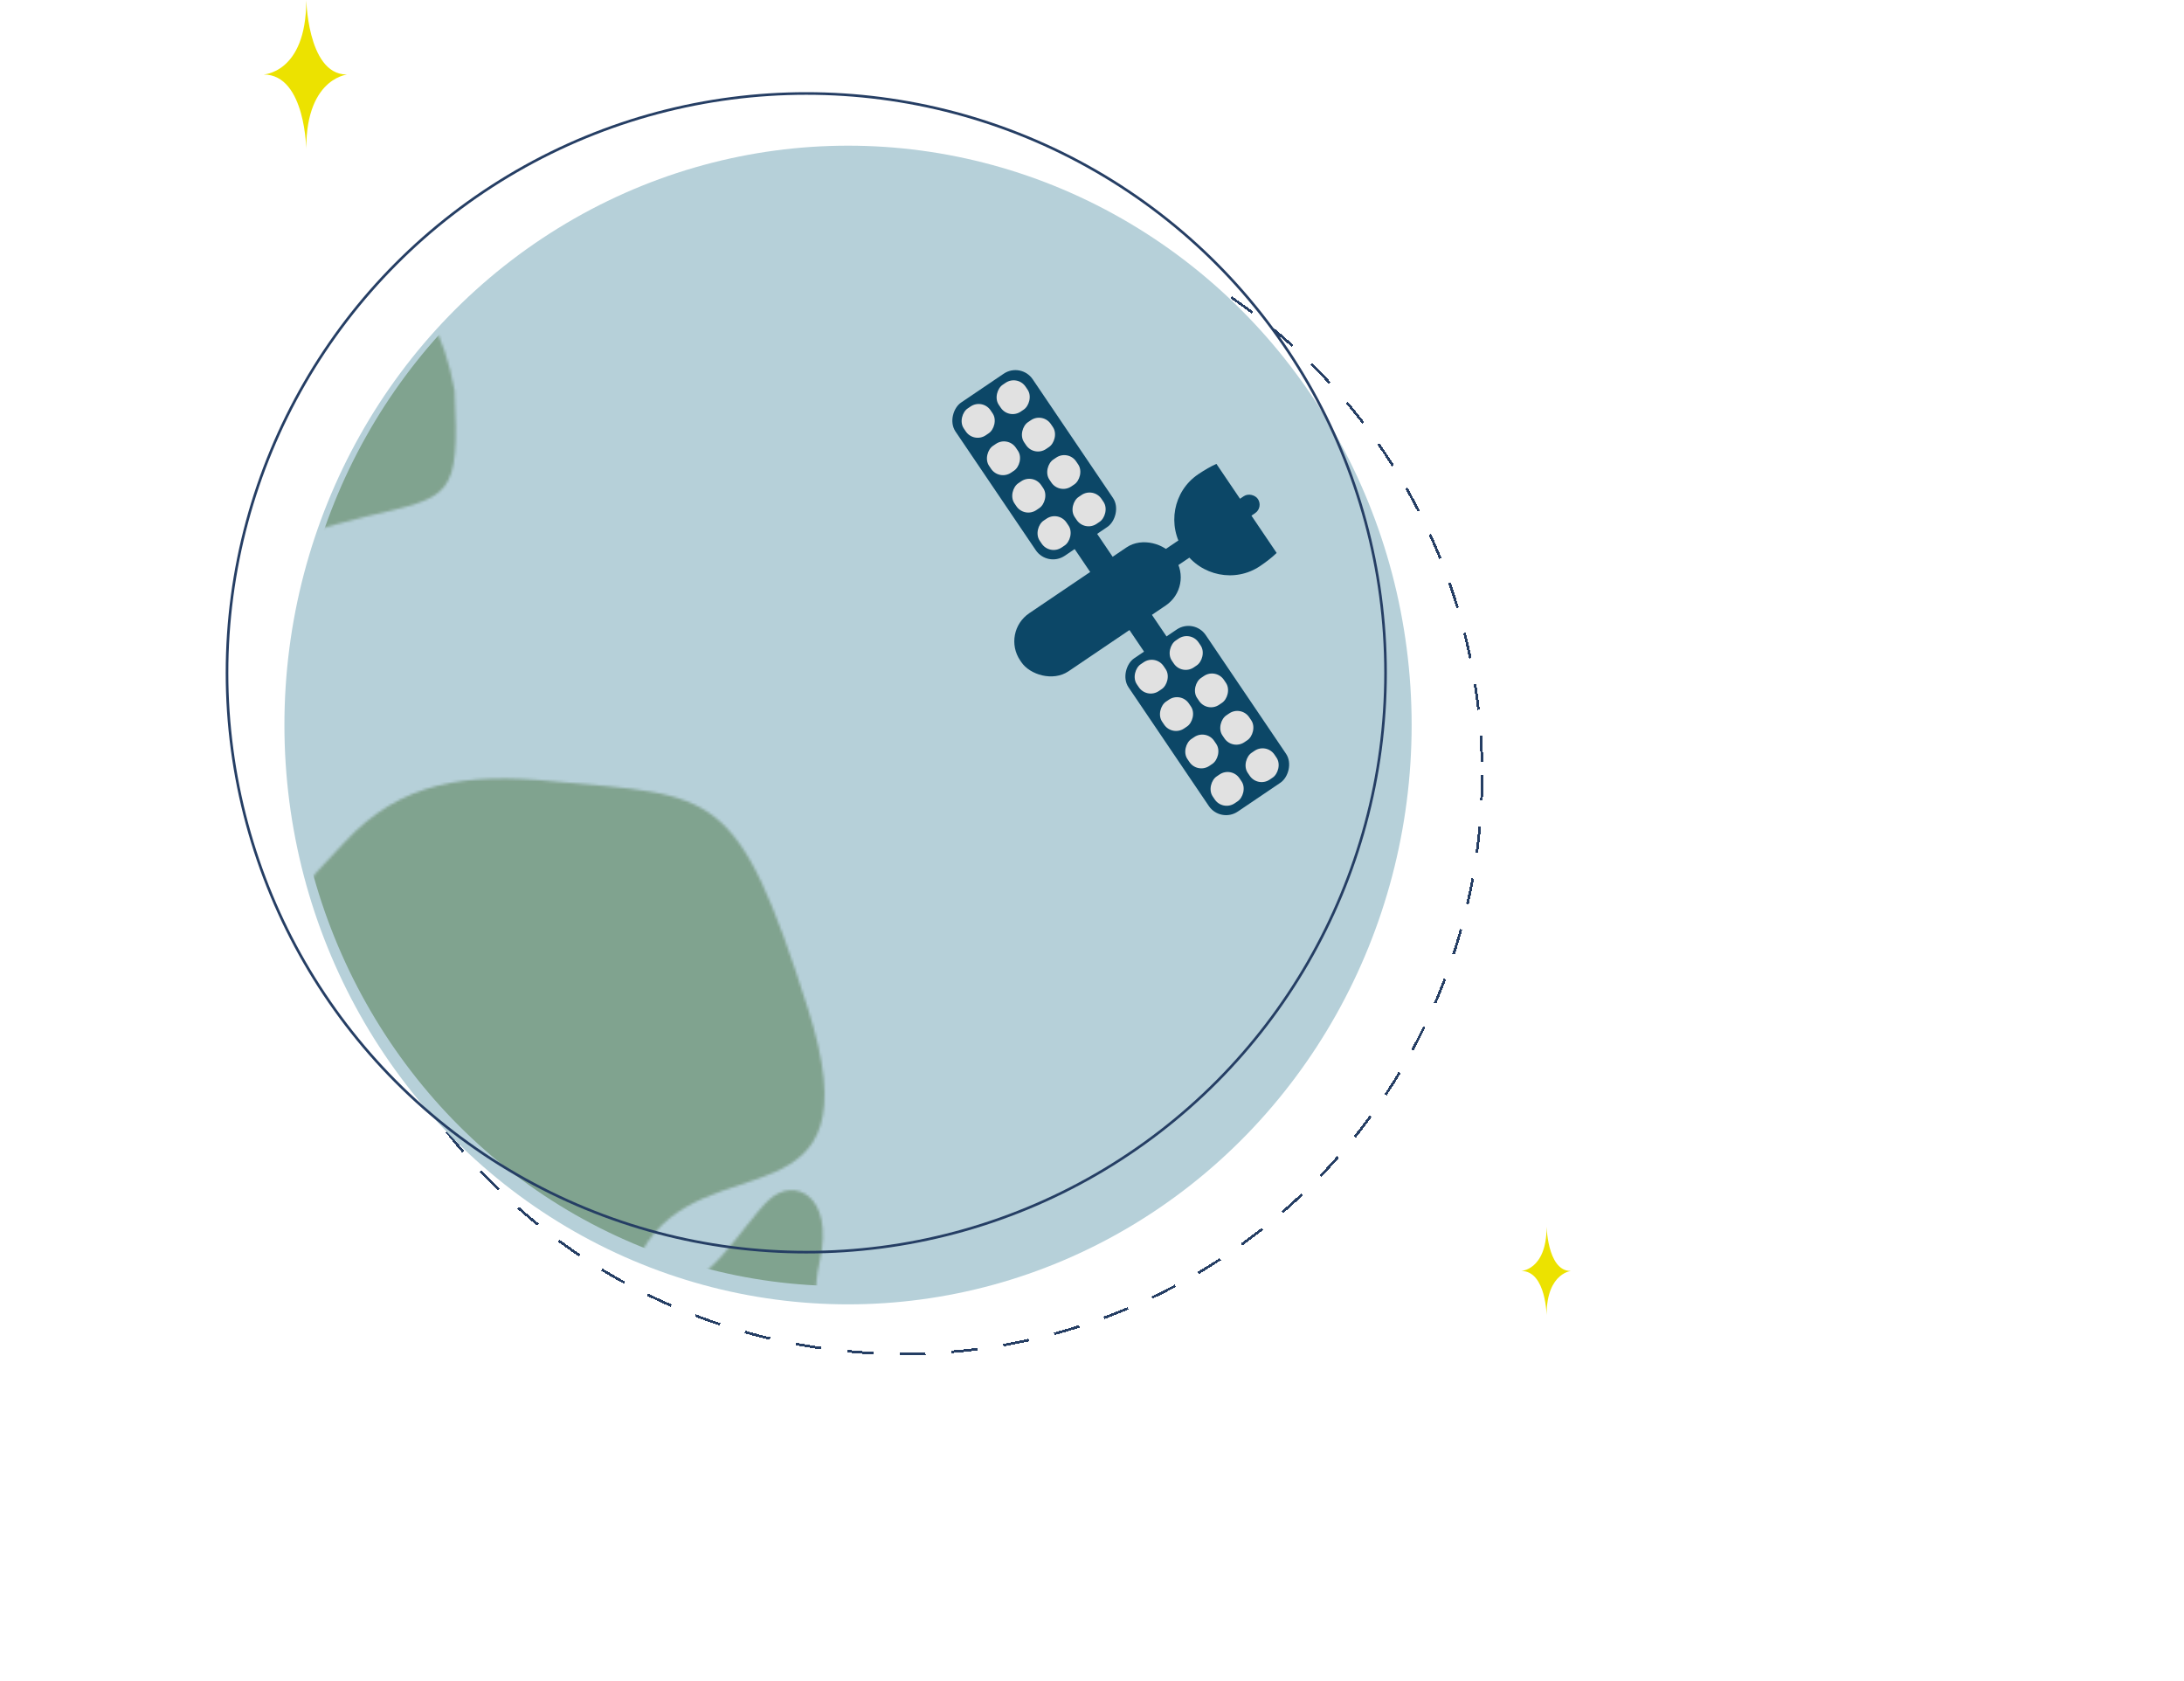 <svg width="837" height="644" viewBox="0 0 837 644" fill="none" xmlns="http://www.w3.org/2000/svg">
<g filter="url(#filter0_d_25_667)">
<circle cx="346" cy="292.822" r="222" stroke="#253E64" stroke-dasharray="10 10" shape-rendering="crispEdges"/>
</g>
<ellipse cx="325" cy="277.822" rx="216" ry="222" fill="#B6D0D9"/>
<mask id="mask0_25_667" style="mask-type:alpha" maskUnits="userSpaceOnUse" x="-247" y="94" width="594" height="532">
<path d="M56.284 453.239C28.784 414.239 39.784 445.239 -6.716 460.739C-30.716 480.239 -6.716 517.239 4.784 531.739C16.284 546.239 81.784 515.239 72.784 502.739C63.784 490.239 83.784 492.239 56.284 453.239Z" fill="#5C835B" fill-opacity="0.59"/>
<path d="M140.316 197.938C173.147 190.182 176.169 191.113 174.217 149.647C158.189 61.492 69.119 103.047 86.867 113.643C104.615 124.238 69.486 162.555 88.566 187.623C107.646 212.692 107.486 205.694 140.316 197.938Z" fill="#5C835B" fill-opacity="0.59"/>
<path d="M161.585 561.438C147.085 515.938 142.585 517.938 109.585 514.938C91.585 513.133 78.085 514.938 66.585 527.438C55.085 539.938 52.585 538.938 66.585 561.438C80.585 583.938 83.585 593.938 78.085 610.938C72.585 627.938 115.085 633.438 127.585 610.938C140.085 588.438 176.085 606.938 161.585 561.438Z" fill="#5C835B" fill-opacity="0.59"/>
<path d="M-49.461 299.227C-93.709 292.355 -118.488 289.707 -144.805 233.751C-161.548 204.787 -160.325 206.807 -194.754 224.127C-229.184 241.448 -219.6 323.472 -241.271 379.442C-262.942 435.412 -213.321 495.787 -184.289 460.961C-155.257 426.135 -142.198 456.031 -88.687 432.607C-35.176 409.183 -14.138 418.717 -7.71 363.047C-1.282 307.376 -5.214 306.099 -49.461 299.227Z" fill="#5C835B" fill-opacity="0.59"/>
<path d="M-11.914 128.22C21.206 115.365 36.569 132.014 76.009 157.864C81.575 180.25 109.948 230.641 48.663 270.966C-12.622 311.292 -125.672 244.316 -107.937 230.664C-90.202 217.011 -121.07 172.523 -127.879 150.446C-134.688 128.369 -111.507 110.061 -76.888 137.77C-42.268 165.478 -45.033 141.075 -11.914 128.22Z" fill="#5C835B" fill-opacity="0.59"/>
<path d="M309.666 386.636C282.538 301.332 274.119 305.082 212.38 299.458C178.705 296.073 153.448 299.458 131.933 322.893C110.418 346.328 105.741 344.453 131.933 386.636C158.125 428.82 163.738 447.568 153.448 479.44C143.158 511.312 222.67 521.623 246.056 479.44C269.442 437.256 336.793 471.94 309.666 386.636Z" fill="#5C835B" fill-opacity="0.59"/>
<path d="M335.691 514.509C350.806 528.463 346.057 540.691 342.649 567.784C332.422 576.376 313.434 603.958 276.862 582.346C240.291 560.733 246.355 484.888 257.969 490.638C269.584 496.387 284.867 469.01 294.617 459.85C304.367 450.689 319.789 458.087 314.188 483.145C308.587 508.203 320.575 500.555 335.691 514.509Z" fill="#5C835B" fill-opacity="0.59"/>
</mask>
<g mask="url(#mask0_25_667)">
<ellipse cx="323" cy="275.821" rx="211" ry="217" fill="#5C835B"/>
</g>
<circle cx="309" cy="257.822" r="222" stroke="#253E64"/>
<g filter="url(#filter1_dd_25_667)">
<rect x="457.562" y="216.712" width="71.044" height="26.858" rx="13" transform="rotate(145.92 457.562 216.712)" fill="#0C4767"/>
<rect x="419.927" y="195.772" width="49.384" height="10.397" transform="rotate(55.92 419.927 195.772)" fill="#0C4767"/>
<rect x="483.566" y="186.307" width="43.066" height="6.815" rx="3.408" transform="rotate(145.92 483.566 186.307)" fill="#0C4767" stroke="#0C4767"/>
<rect x="391.294" y="130.716" width="70.895" height="35.727" rx="8" transform="rotate(55.92 391.294 130.716)" fill="#0C4767"/>
<rect x="390.084" y="134.905" width="13.398" height="13.398" rx="6" transform="rotate(55.92 390.084 134.905)" fill="#E1E1E1"/>
<rect x="390.084" y="134.905" width="13.398" height="13.398" rx="6" transform="rotate(55.92 390.084 134.905)" stroke="#0C4767"/>
<rect x="399.781" y="149.238" width="13.398" height="13.398" rx="6" transform="rotate(55.92 399.781 149.238)" fill="#E1E1E1"/>
<rect x="399.781" y="149.238" width="13.398" height="13.398" rx="6" transform="rotate(55.92 399.781 149.238)" stroke="#0C4767"/>
<rect x="409.478" y="163.571" width="13.398" height="13.398" rx="6" transform="rotate(55.92 409.478 163.571)" fill="#E1E1E1"/>
<rect x="409.478" y="163.571" width="13.398" height="13.398" rx="6" transform="rotate(55.92 409.478 163.571)" stroke="#0C4767"/>
<rect x="419.175" y="177.904" width="13.398" height="13.398" rx="6" transform="rotate(55.92 419.175 177.904)" fill="#E1E1E1"/>
<rect x="419.175" y="177.904" width="13.398" height="13.398" rx="6" transform="rotate(55.92 419.175 177.904)" stroke="#0C4767"/>
<rect x="376.676" y="143.976" width="13.398" height="13.398" rx="6" transform="rotate(55.92 376.676 143.976)" fill="#E1E1E1"/>
<rect x="376.676" y="143.976" width="13.398" height="13.398" rx="6" transform="rotate(55.92 376.676 143.976)" stroke="#0C4767"/>
<rect x="386.373" y="158.309" width="13.398" height="13.398" rx="6" transform="rotate(55.92 386.373 158.309)" fill="#E1E1E1"/>
<rect x="386.373" y="158.309" width="13.398" height="13.398" rx="6" transform="rotate(55.92 386.373 158.309)" stroke="#0C4767"/>
<rect x="396.07" y="172.642" width="13.398" height="13.398" rx="6" transform="rotate(55.92 396.07 172.642)" fill="#E1E1E1"/>
<rect x="396.07" y="172.642" width="13.398" height="13.398" rx="6" transform="rotate(55.92 396.07 172.642)" stroke="#0C4767"/>
<rect x="405.767" y="186.975" width="13.398" height="13.398" rx="6" transform="rotate(55.92 405.767 186.975)" fill="#E1E1E1"/>
<rect x="405.767" y="186.975" width="13.398" height="13.398" rx="6" transform="rotate(55.92 405.767 186.975)" stroke="#0C4767"/>
<rect x="457.608" y="228.735" width="70.895" height="35.727" rx="8" transform="rotate(55.92 457.608 228.735)" fill="#0C4767"/>
<rect x="456.398" y="232.924" width="13.398" height="13.398" rx="6" transform="rotate(55.92 456.398 232.924)" fill="#E1E1E1"/>
<rect x="456.398" y="232.924" width="13.398" height="13.398" rx="6" transform="rotate(55.92 456.398 232.924)" stroke="#0C4767"/>
<rect x="466.095" y="247.257" width="13.398" height="13.398" rx="6" transform="rotate(55.92 466.095 247.257)" fill="#E1E1E1"/>
<rect x="466.095" y="247.257" width="13.398" height="13.398" rx="6" transform="rotate(55.92 466.095 247.257)" stroke="#0C4767"/>
<rect x="475.792" y="261.59" width="13.398" height="13.398" rx="6" transform="rotate(55.92 475.792 261.59)" fill="#E1E1E1"/>
<rect x="475.792" y="261.59" width="13.398" height="13.398" rx="6" transform="rotate(55.92 475.792 261.59)" stroke="#0C4767"/>
<rect x="485.489" y="275.923" width="13.398" height="13.398" rx="6" transform="rotate(55.92 485.489 275.923)" fill="#E1E1E1"/>
<rect x="485.489" y="275.923" width="13.398" height="13.398" rx="6" transform="rotate(55.92 485.489 275.923)" stroke="#0C4767"/>
<rect x="442.99" y="241.995" width="13.398" height="13.398" rx="6" transform="rotate(55.92 442.99 241.995)" fill="#E1E1E1"/>
<rect x="442.99" y="241.995" width="13.398" height="13.398" rx="6" transform="rotate(55.92 442.99 241.995)" stroke="#0C4767"/>
<rect x="452.687" y="256.328" width="13.398" height="13.398" rx="6" transform="rotate(55.92 452.687 256.328)" fill="#E1E1E1"/>
<rect x="452.687" y="256.328" width="13.398" height="13.398" rx="6" transform="rotate(55.92 452.687 256.328)" stroke="#0C4767"/>
<rect x="462.384" y="270.661" width="13.398" height="13.398" rx="6" transform="rotate(55.92 462.384 270.661)" fill="#E1E1E1"/>
<rect x="462.384" y="270.661" width="13.398" height="13.398" rx="6" transform="rotate(55.92 462.384 270.661)" stroke="#0C4767"/>
<rect x="472.081" y="284.994" width="13.398" height="13.398" rx="6" transform="rotate(55.92 472.081 284.994)" fill="#E1E1E1"/>
<rect x="472.081" y="284.994" width="13.398" height="13.398" rx="6" transform="rotate(55.92 472.081 284.994)" stroke="#0C4767"/>
<path fill-rule="evenodd" clip-rule="evenodd" d="M453.718 203.06C460.283 212.764 473.367 215.378 482.943 208.9C485.533 207.147 487.618 205.481 489.269 203.882L466.181 169.756C464.083 170.693 461.76 172.008 459.17 173.761C449.594 180.239 447.153 193.357 453.718 203.06Z" fill="#0C4767"/>
</g>
<path d="M601.915 487.028C592.717 487.028 592.717 468.538 592.717 470.093C592.717 487.028 582.566 487.028 583.014 487.028C592.717 487.028 592.717 504.908 592.717 503.964C592.717 487.028 603.036 487.028 601.915 487.028Z" fill="#ECE200"/>
<path d="M132.856 28.548C117.365 28.548 117.365 -2.451 117.365 0.156C117.365 28.548 100.269 28.548 101.024 28.548C117.365 28.548 117.365 58.522 117.365 56.94C117.365 28.548 134.746 28.548 132.856 28.548Z" fill="#ECE200"/>
<defs>
<filter id="filter0_d_25_667" x="119.5" y="70.322" width="453" height="453" filterUnits="userSpaceOnUse" color-interpolation-filters="sRGB">
<feFlood flood-opacity="0" result="BackgroundImageFix"/>
<feColorMatrix in="SourceAlpha" type="matrix" values="0 0 0 0 0 0 0 0 0 0 0 0 0 0 0 0 0 0 127 0" result="hardAlpha"/>
<feOffset dy="4"/>
<feGaussianBlur stdDeviation="2"/>
<feComposite in2="hardAlpha" operator="out"/>
<feColorMatrix type="matrix" values="0 0 0 0 0 0 0 0 0 0 0 0 0 0 0 0 0 0 0.25 0"/>
<feBlend mode="normal" in2="BackgroundImageFix" result="effect1_dropShadow_25_667"/>
<feBlend mode="normal" in="SourceGraphic" in2="effect1_dropShadow_25_667" result="shape"/>
</filter>
<filter id="filter1_dd_25_667" x="350.812" y="125.824" width="157.415" height="198.542" filterUnits="userSpaceOnUse" color-interpolation-filters="sRGB">
<feFlood flood-opacity="0" result="BackgroundImageFix"/>
<feColorMatrix in="SourceAlpha" type="matrix" values="0 0 0 0 0 0 0 0 0 0 0 0 0 0 0 0 0 0 127 0" result="hardAlpha"/>
<feOffset dy="2"/>
<feGaussianBlur stdDeviation="1.5"/>
<feColorMatrix type="matrix" values="0 0 0 0 0 0 0 0 0 0 0 0 0 0 0 0 0 0 0.3 0"/>
<feBlend mode="normal" in2="BackgroundImageFix" result="effect1_dropShadow_25_667"/>
<feColorMatrix in="SourceAlpha" type="matrix" values="0 0 0 0 0 0 0 0 0 0 0 0 0 0 0 0 0 0 127 0" result="hardAlpha"/>
<feMorphology radius="4" operator="dilate" in="SourceAlpha" result="effect2_dropShadow_25_667"/>
<feOffset dy="6"/>
<feGaussianBlur stdDeviation="5"/>
<feColorMatrix type="matrix" values="0 0 0 0 0 0 0 0 0 0 0 0 0 0 0 0 0 0 0.15 0"/>
<feBlend mode="normal" in2="effect1_dropShadow_25_667" result="effect2_dropShadow_25_667"/>
<feBlend mode="normal" in="SourceGraphic" in2="effect2_dropShadow_25_667" result="shape"/>
</filter>
</defs>
</svg>
